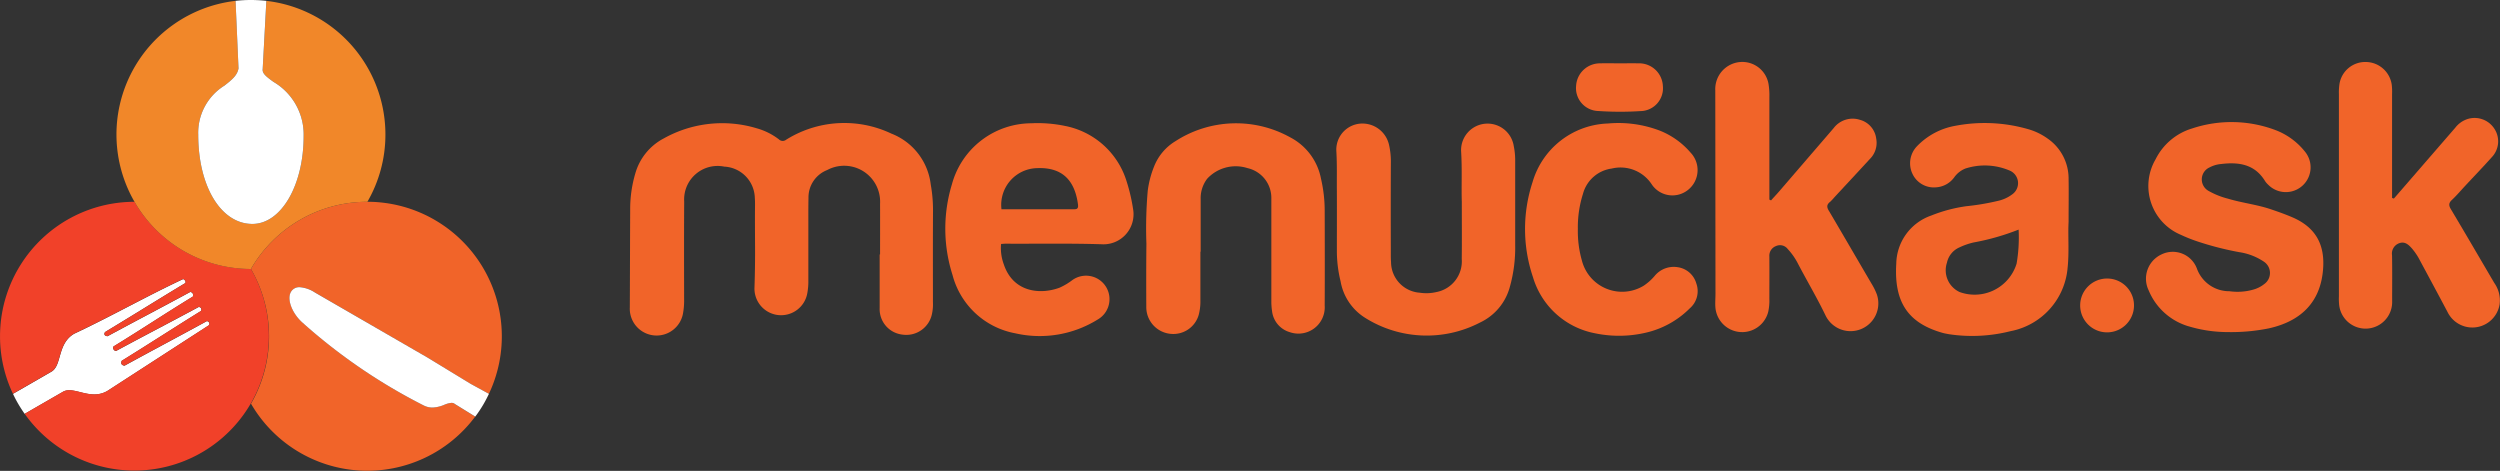 <svg xmlns="http://www.w3.org/2000/svg" width="247" height="46.519" viewBox="0 0 247 46.519">
  <rect x="0" y="0" width="247" height="46.519" fill="#333333" stroke="none"/>
  <g id="logo-menucka-orange" transform="translate(-0.501 -1)">
    <path id="Path_97" data-name="Path 97" d="M194.109,29.852a4.339,4.339,0,0,0,5.632-2.805,15.192,15.192,0,0,0,.2-3.363,23.508,23.508,0,0,1-4.442,1.27,6.759,6.759,0,0,0-1.4.486,2.131,2.131,0,0,0-1.24,1.515A2.371,2.371,0,0,0,194.109,29.852Zm10.769-11.193c.023,1.33,0,2.662,0,4.28-.077,1.328.074,2.926-.1,4.551a6.972,6.972,0,0,1-5.634,6.229,15.46,15.46,0,0,1-6.092.3c-.175-.035-.357-.063-.54-.108-3.5-.963-4.891-3.055-4.659-6.867a5.122,5.122,0,0,1,3.442-4.744,14.728,14.728,0,0,1,3.5-.929,24.1,24.1,0,0,0,3.189-.545,3.621,3.621,0,0,0,1.335-.631,1.349,1.349,0,0,0-.287-2.353,6.25,6.25,0,0,0-4.359-.188,2.509,2.509,0,0,0-1.086.854,2.392,2.392,0,0,1-1.8,1,2.332,2.332,0,0,1-2.341-1.349,2.425,2.425,0,0,1,.479-2.737,6.927,6.927,0,0,1,3.8-2,15.5,15.5,0,0,1,7.09.32,6.193,6.193,0,0,1,2,.954A4.8,4.8,0,0,1,204.878,18.659Z" fill="#f16429" fill-rule="evenodd"/>
    <path id="Path_98" data-name="Path 98" d="M185.938,30.1a2.745,2.745,0,0,1-5.054,2.108c-.844-1.761-1.845-3.439-2.747-5.165a6.392,6.392,0,0,0-1.008-1.44.958.958,0,0,0-1.162-.291,1.015,1.015,0,0,0-.654,1.029c.012,1.4,0,2.791,0,4.181a5.093,5.093,0,0,1-.113,1.291,2.654,2.654,0,0,1-5.221-.489c-.028-.434.011-.857.011-1.3-.006-6.476-.011-13.627-.019-20.1A2.68,2.68,0,0,1,172.4,7.131a2.628,2.628,0,0,1,2.855,2.335,6.817,6.817,0,0,1,.061,1.116c0,3.158,0,6.985,0,10.142a1.016,1.016,0,0,1,.162.077c.258-.293.531-.572.787-.872q2.7-3.134,5.4-6.27a2.35,2.35,0,0,1,2.58-.826,2.2,2.2,0,0,1,1.624,1.849,2.253,2.253,0,0,1-.642,2.044Q183.5,18.6,181.749,20.48a4.977,4.977,0,0,1-.439.467c-.389.3-.308.584-.078.941,1.4,2.378,2.78,4.756,4.171,7.129A6.129,6.129,0,0,1,185.938,30.1Z" fill="#f16429" fill-rule="evenodd"/>
    <path id="Path_99" data-name="Path 99" d="M168.1,29.014a2.237,2.237,0,0,1-.647,2.449,8.968,8.968,0,0,1-4.318,2.4,11.631,11.631,0,0,1-5.07.061,7.941,7.941,0,0,1-6.106-5.54,14.837,14.837,0,0,1-.038-9.4,8.037,8.037,0,0,1,7.429-5.782,11.465,11.465,0,0,1,5.114.695,7.782,7.782,0,0,1,3.068,2.183,2.5,2.5,0,0,1-.277,3.7,2.459,2.459,0,0,1-3.59-.607,3.685,3.685,0,0,0-3.921-1.521A3.407,3.407,0,0,0,156.9,20.15a10.824,10.824,0,0,0-.507,3.474,10.52,10.52,0,0,0,.4,3.119,4.1,4.1,0,0,0,6.1,2.488,5.207,5.207,0,0,0,1.1-.984,2.434,2.434,0,0,1,2.239-.852A2.24,2.24,0,0,1,168.1,29.014Z" fill="#f16429" fill-rule="evenodd"/>
    <path id="Path_100" data-name="Path 100" d="M164.794,9.512a2.256,2.256,0,0,1-2.219,2.465,31.9,31.9,0,0,1-4.171-.01,2.261,2.261,0,0,1-2.184-2.483,2.357,2.357,0,0,1,2.4-2.225c.647-.022,1.292,0,1.951,0,.584,0,1.171-.018,1.757,0A2.347,2.347,0,0,1,164.794,9.512Z" fill="#f16429" fill-rule="evenodd"/>
    <path id="Path_101" data-name="Path 101" d="M150.047,15.366a6.918,6.918,0,0,1,.154,1.387c0,2.821,0,5.635,0,8.464a14.269,14.269,0,0,1-.529,4.132,5.441,5.441,0,0,1-2.947,3.519,11.426,11.426,0,0,1-11.35-.467,5.324,5.324,0,0,1-2.423-3.6,12.614,12.614,0,0,1-.368-3.035c0-1.951.009-3.906,0-5.854-.013-1.307.024-2.608-.047-3.911a2.579,2.579,0,0,1,2.293-2.781,2.694,2.694,0,0,1,2.923,2.165,7.344,7.344,0,0,1,.166,1.649c-.016,2.942-.012,5.893-.005,8.826,0,.353-.007.692.022,1.029a3.048,3.048,0,0,0,2.834,3.03,4.339,4.339,0,0,0,1.663-.068,3.086,3.086,0,0,0,2.488-3.273c.024-1.765.006-3.534.006-5.631-.049-1.439.041-3.2-.066-4.965a2.617,2.617,0,0,1,5.188-.617Z" fill="#f16429" fill-rule="evenodd"/>
    <path id="Path_102" data-name="Path 102" d="M131.381,21.9c.01,3.094.016,6.191,0,9.29a2.6,2.6,0,0,1-3.439,2.63,2.45,2.45,0,0,1-1.759-2.063,6.315,6.315,0,0,1-.073-1.02c0-3.169,0-6.339,0-9.493,0-.222,0-.437,0-.652a3.015,3.015,0,0,0-2.346-2.979,3.836,3.836,0,0,0-4,1.052,3.171,3.171,0,0,0-.637,2c0,1.738,0,3.473,0,5.2H119.1V30.7a4.972,4.972,0,0,1-.1,1.116,2.608,2.608,0,0,1-2.811,2.171,2.65,2.65,0,0,1-2.434-2.681c-.011-2.085-.011-4.154.011-6.23a42.993,42.993,0,0,1,.129-5.2,9.568,9.568,0,0,1,.626-2.416,5.1,5.1,0,0,1,2.118-2.514,11.021,11.021,0,0,1,11.327-.381,5.845,5.845,0,0,1,3.052,4.1A14,14,0,0,1,131.381,21.9Z" fill="#f16429" fill-rule="evenodd"/>
    <path id="Path_103" data-name="Path 103" d="M112.451,21.663a2.97,2.97,0,0,1-3.127,3.469c-3.157-.1-6.32-.039-9.487-.056-.111,0-.235.018-.43.028a4.607,4.607,0,0,0,.262,1.993c.939,2.844,3.678,3.015,5.524,2.324a6.475,6.475,0,0,0,1.271-.759,2.319,2.319,0,1,1,2.481,3.912,10.855,10.855,0,0,1-8.127,1.358,7.9,7.9,0,0,1-6.211-5.774,15.05,15.05,0,0,1-.052-8.964,8.16,8.16,0,0,1,7.833-6.014,13.154,13.154,0,0,1,3.325.26,7.95,7.95,0,0,1,6.108,5.514A17.323,17.323,0,0,1,112.451,21.663Zm-5.781.01c.372,0,.362-.242.333-.5-.3-2.2-1.407-3.657-4-3.562a3.628,3.628,0,0,0-3.556,4.064Z" fill="#f16429" fill-rule="evenodd"/>
    <path id="Path_104" data-name="Path 104" d="M92.46,19.242a14.156,14.156,0,0,1,.223,2.494c-.018,3.035-.008,6.078-.008,9.122a4.48,4.48,0,0,1-.1,1.183,2.589,2.589,0,0,1-2.913,2.018,2.533,2.533,0,0,1-2.251-2.618q0-2.661,0-5.3h.041c0-1.683.007-3.349,0-5.022a3.55,3.55,0,0,0-5.225-3.319,2.9,2.9,0,0,0-1.848,2.757c-.024,1.206-.008,2.414-.013,3.624,0,2.17,0,2.408,0,4.581a6.328,6.328,0,0,1-.1,1.192,2.631,2.631,0,0,1-5.222-.56c.112-3.353.024-4.756.053-8.1,0-.249,0-.5-.02-.748a3.175,3.175,0,0,0-3.02-3.084A3.306,3.306,0,0,0,68.1,20.909c-.024,3.226-.012,6.454-.008,9.66a6.976,6.976,0,0,1-.094,1.3,2.65,2.65,0,0,1-5.271-.5c.016-3.221.021-6.435.036-9.663a12.375,12.375,0,0,1,.51-3.58,5.639,5.639,0,0,1,2.784-3.438,11.828,11.828,0,0,1,9.251-1,6.418,6.418,0,0,1,2.143,1.077.54.54,0,0,0,.72.04,10.832,10.832,0,0,1,10.393-.607A6.16,6.16,0,0,1,92.46,19.242Z" fill="#f16429" fill-rule="evenodd"/>
    <path id="Path_105" data-name="Path 105" d="M246.933,28.949a2.981,2.981,0,0,1,.523,2.163,2.729,2.729,0,0,1-5.145.7c-.9-1.7-1.809-3.385-2.72-5.079a6.072,6.072,0,0,0-.816-1.214c-.339-.376-.705-.7-1.269-.475a1.085,1.085,0,0,0-.671,1.178c.029,1.5.01,3,.01,4.5a2.627,2.627,0,0,1-5.244.315,5.8,5.8,0,0,1-.016-.735c0-6.449,0-13.552,0-20.006a5.8,5.8,0,0,1,.055-1,2.582,2.582,0,0,1,2.661-2.17,2.609,2.609,0,0,1,2.505,2.258,5.85,5.85,0,0,1,.032.914c0,2.908,0,6.471,0,9.371v.887c.054.024.115.04.177.065q3.034-3.5,6.061-6.995a2.493,2.493,0,0,1,1.335-.9,2.331,2.331,0,0,1,2.549,1.015,2.266,2.266,0,0,1-.279,2.8c-.852.959-1.75,1.88-2.617,2.818-.441.472-.857.967-1.326,1.405-.337.317-.294.569-.076.926C244.1,24.1,245.511,26.527,246.933,28.949Z" fill="#f16429" fill-rule="evenodd"/>
    <path id="Path_106" data-name="Path 106" d="M227.005,22.477c2.6,1.122,3.286,3.117,2.969,5.57-.373,2.9-2.206,4.713-5.334,5.4a18.738,18.738,0,0,1-3.993.363,13.446,13.446,0,0,1-3.814-.543,6.134,6.134,0,0,1-4.042-3.575,2.641,2.641,0,0,1,1.262-3.554,2.546,2.546,0,0,1,3.5,1.391,3.394,3.394,0,0,0,3.229,2.245,5.684,5.684,0,0,0,2.366-.167,3.048,3.048,0,0,0,1.053-.537,1.341,1.341,0,0,0-.067-2.243,5.9,5.9,0,0,0-2.383-.912,30.324,30.324,0,0,1-4.167-1.07,15.088,15.088,0,0,1-1.608-.642,5.229,5.229,0,0,1-2.5-7.47,5.943,5.943,0,0,1,3.622-3.046,12.317,12.317,0,0,1,8.349.215,6.808,6.808,0,0,1,2.766,2.057,2.446,2.446,0,0,1-3.633,3.272,1.72,1.72,0,0,1-.3-.355c-1.021-1.657-2.591-1.881-4.325-1.672a2.991,2.991,0,0,0-1.141.331,1.3,1.3,0,0,0-.078,2.342,7.7,7.7,0,0,0,1.86.744c1.431.435,2.931.589,4.349,1.083C225.64,21.94,226.334,22.188,227.005,22.477Z" fill="#f16429" fill-rule="evenodd"/>
    <path id="Path_107" data-name="Path 107" d="M211.339,31.112a2.659,2.659,0,1,1-2.648-2.593A2.649,2.649,0,0,1,211.339,31.112Z" fill="#f16429" fill-rule="evenodd"/>
    <g id="Group_33" data-name="Group 33">
      <g id="XMLID_18_">
        <path id="Path_108" data-name="Path 108" d="M18.817,28.961C15.7,30.846,14,31.92,10.879,33.807c-.134.228-.054.368.241.418,3.2-1.729,4.989-2.647,8.185-4.379.236.057.3.18.254.458-3.1,1.9-4.759,3.036-7.853,4.937a.313.313,0,0,0,.259.439c3.193-1.722,4.979-2.63,8.177-4.352.229.041.305.172.224.394-3.083,1.916-4.758,3.019-7.841,4.931q-.162.411.278.48c3.183-1.742,4.962-2.669,8.146-4.409.217.069.29.2.214.4L11.1,39.633c-1.686.977-3.31-.537-4.376.076,0,0-3.05,1.758-3.784,2.183-.232-.327-.449-.666-.654-1.018-.183-.315-.351-.639-.5-.961v0l3.8-2.19c1.058-.615.56-2.774,2.251-3.751,3.64-1.71,7.126-3.693,10.769-5.4C18.743,28.655,18.883,28.749,18.817,28.961Z" fill="#fff"/>
        <path id="Path_109" data-name="Path 109" d="M10.88,33.807C14,31.92,15.7,30.846,18.818,28.961c.066-.212-.074-.306-.221-.4-3.642,1.71-7.129,3.693-10.769,5.4-1.691.977-1.193,3.136-2.251,3.751l-3.8,2.19A13.289,13.289,0,0,1,13.787,20.937s.005,0,.005,0a13.266,13.266,0,0,0,11.5,6.632.091.091,0,0,0,.007.014,13.286,13.286,0,0,1-22.361,14.3c.733-.425,3.784-2.183,3.784-2.183,1.067-.613,2.69.9,4.376-.076l10.067-6.513c.075-.192,0-.327-.214-.4-3.184,1.74-4.963,2.667-8.146,4.409-.293-.047-.386-.206-.278-.48,3.083-1.912,4.758-3.015,7.841-4.931.081-.222,0-.353-.224-.394-3.2,1.722-4.984,2.63-8.177,4.352a.314.314,0,0,1-.259-.439c3.094-1.9,4.757-3.034,7.853-4.937.049-.278-.019-.4-.254-.458-3.2,1.731-4.986,2.65-8.185,4.379C10.826,34.175,10.746,34.034,10.88,33.807Z" fill="#f14129"/>
      </g>
    </g>
    <g id="Group_34" data-name="Group 34">
      <g id="XMLID_14_">
        <path id="Path_110" data-name="Path 110" d="M43.437,22.719a13.29,13.29,0,0,1,5.368,17.192l-1.8-.984L42.762,36.34,31.623,29.9a3.164,3.164,0,0,0-1.5-.527.945.945,0,0,0-.939.607c-.288.753.236,2.025,1.2,2.889a55.563,55.563,0,0,0,11.993,8.195,1.91,1.91,0,0,0,.853.2A3.293,3.293,0,0,0,44.4,40.99a2.335,2.335,0,0,1,.706-.188.553.553,0,0,1,.353.131l1.991,1.227A13.284,13.284,0,0,1,25.3,40.884a13.28,13.28,0,0,0,0-13.3.061.061,0,0,0-.007-.01h0a13.277,13.277,0,0,1,18.143-4.857Z" fill="#f16429"/>
        <path id="Path_111" data-name="Path 111" d="M47.008,38.927l1.8.984q-.231.486-.5.961a12.45,12.45,0,0,1-.85,1.287l-1.991-1.227a.553.553,0,0,0-.353-.131,2.365,2.365,0,0,0-.706.188,3.293,3.293,0,0,1-1.176.278,1.91,1.91,0,0,1-.853-.2A55.6,55.6,0,0,1,30.378,32.87c-.963-.863-1.487-2.136-1.2-2.889a.943.943,0,0,1,.939-.607,3.168,3.168,0,0,1,1.5.527L42.76,36.339Z" fill="#fff"/>
      </g>
    </g>
    <g id="Group_35" data-name="Group 35">
      <g id="XMLID_13_">
        <path id="Path_112" data-name="Path 112" d="M38.58,14.288A13.232,13.232,0,0,1,36.8,20.937a13.27,13.27,0,0,0-11.509,6.639h0a13.271,13.271,0,0,1-11.5-6.636,0,0,0,0,0,0,0A13.292,13.292,0,0,1,23.774,1.085l.292,6.667c-.116.709-.679,1.152-1.392,1.707a5.486,5.486,0,0,0-2.587,4.85c0,5.106,2.251,8.815,5.35,8.815,2.842,0,5.063-3.812,5.063-8.678a6.022,6.022,0,0,0-2.975-5.354c-.716-.521-1.121-.833-1.069-1.261l.363-6.745A13.289,13.289,0,0,1,38.58,14.288Z" fill="#f18729"/>
        <path id="Path_113" data-name="Path 113" d="M27.523,9.092A6.024,6.024,0,0,1,30.5,14.446c0,4.867-2.221,8.678-5.063,8.678-3.1,0-5.35-3.709-5.35-8.815a5.486,5.486,0,0,1,2.587-4.85c.713-.555,1.275-1,1.392-1.707l-.292-6.667A13.2,13.2,0,0,1,25.292,1a14.227,14.227,0,0,1,1.525.085L26.454,7.83C26.4,8.259,26.807,8.571,27.523,9.092Z" fill="#fff"/>
      </g>
    </g>
  </g>
</svg>
